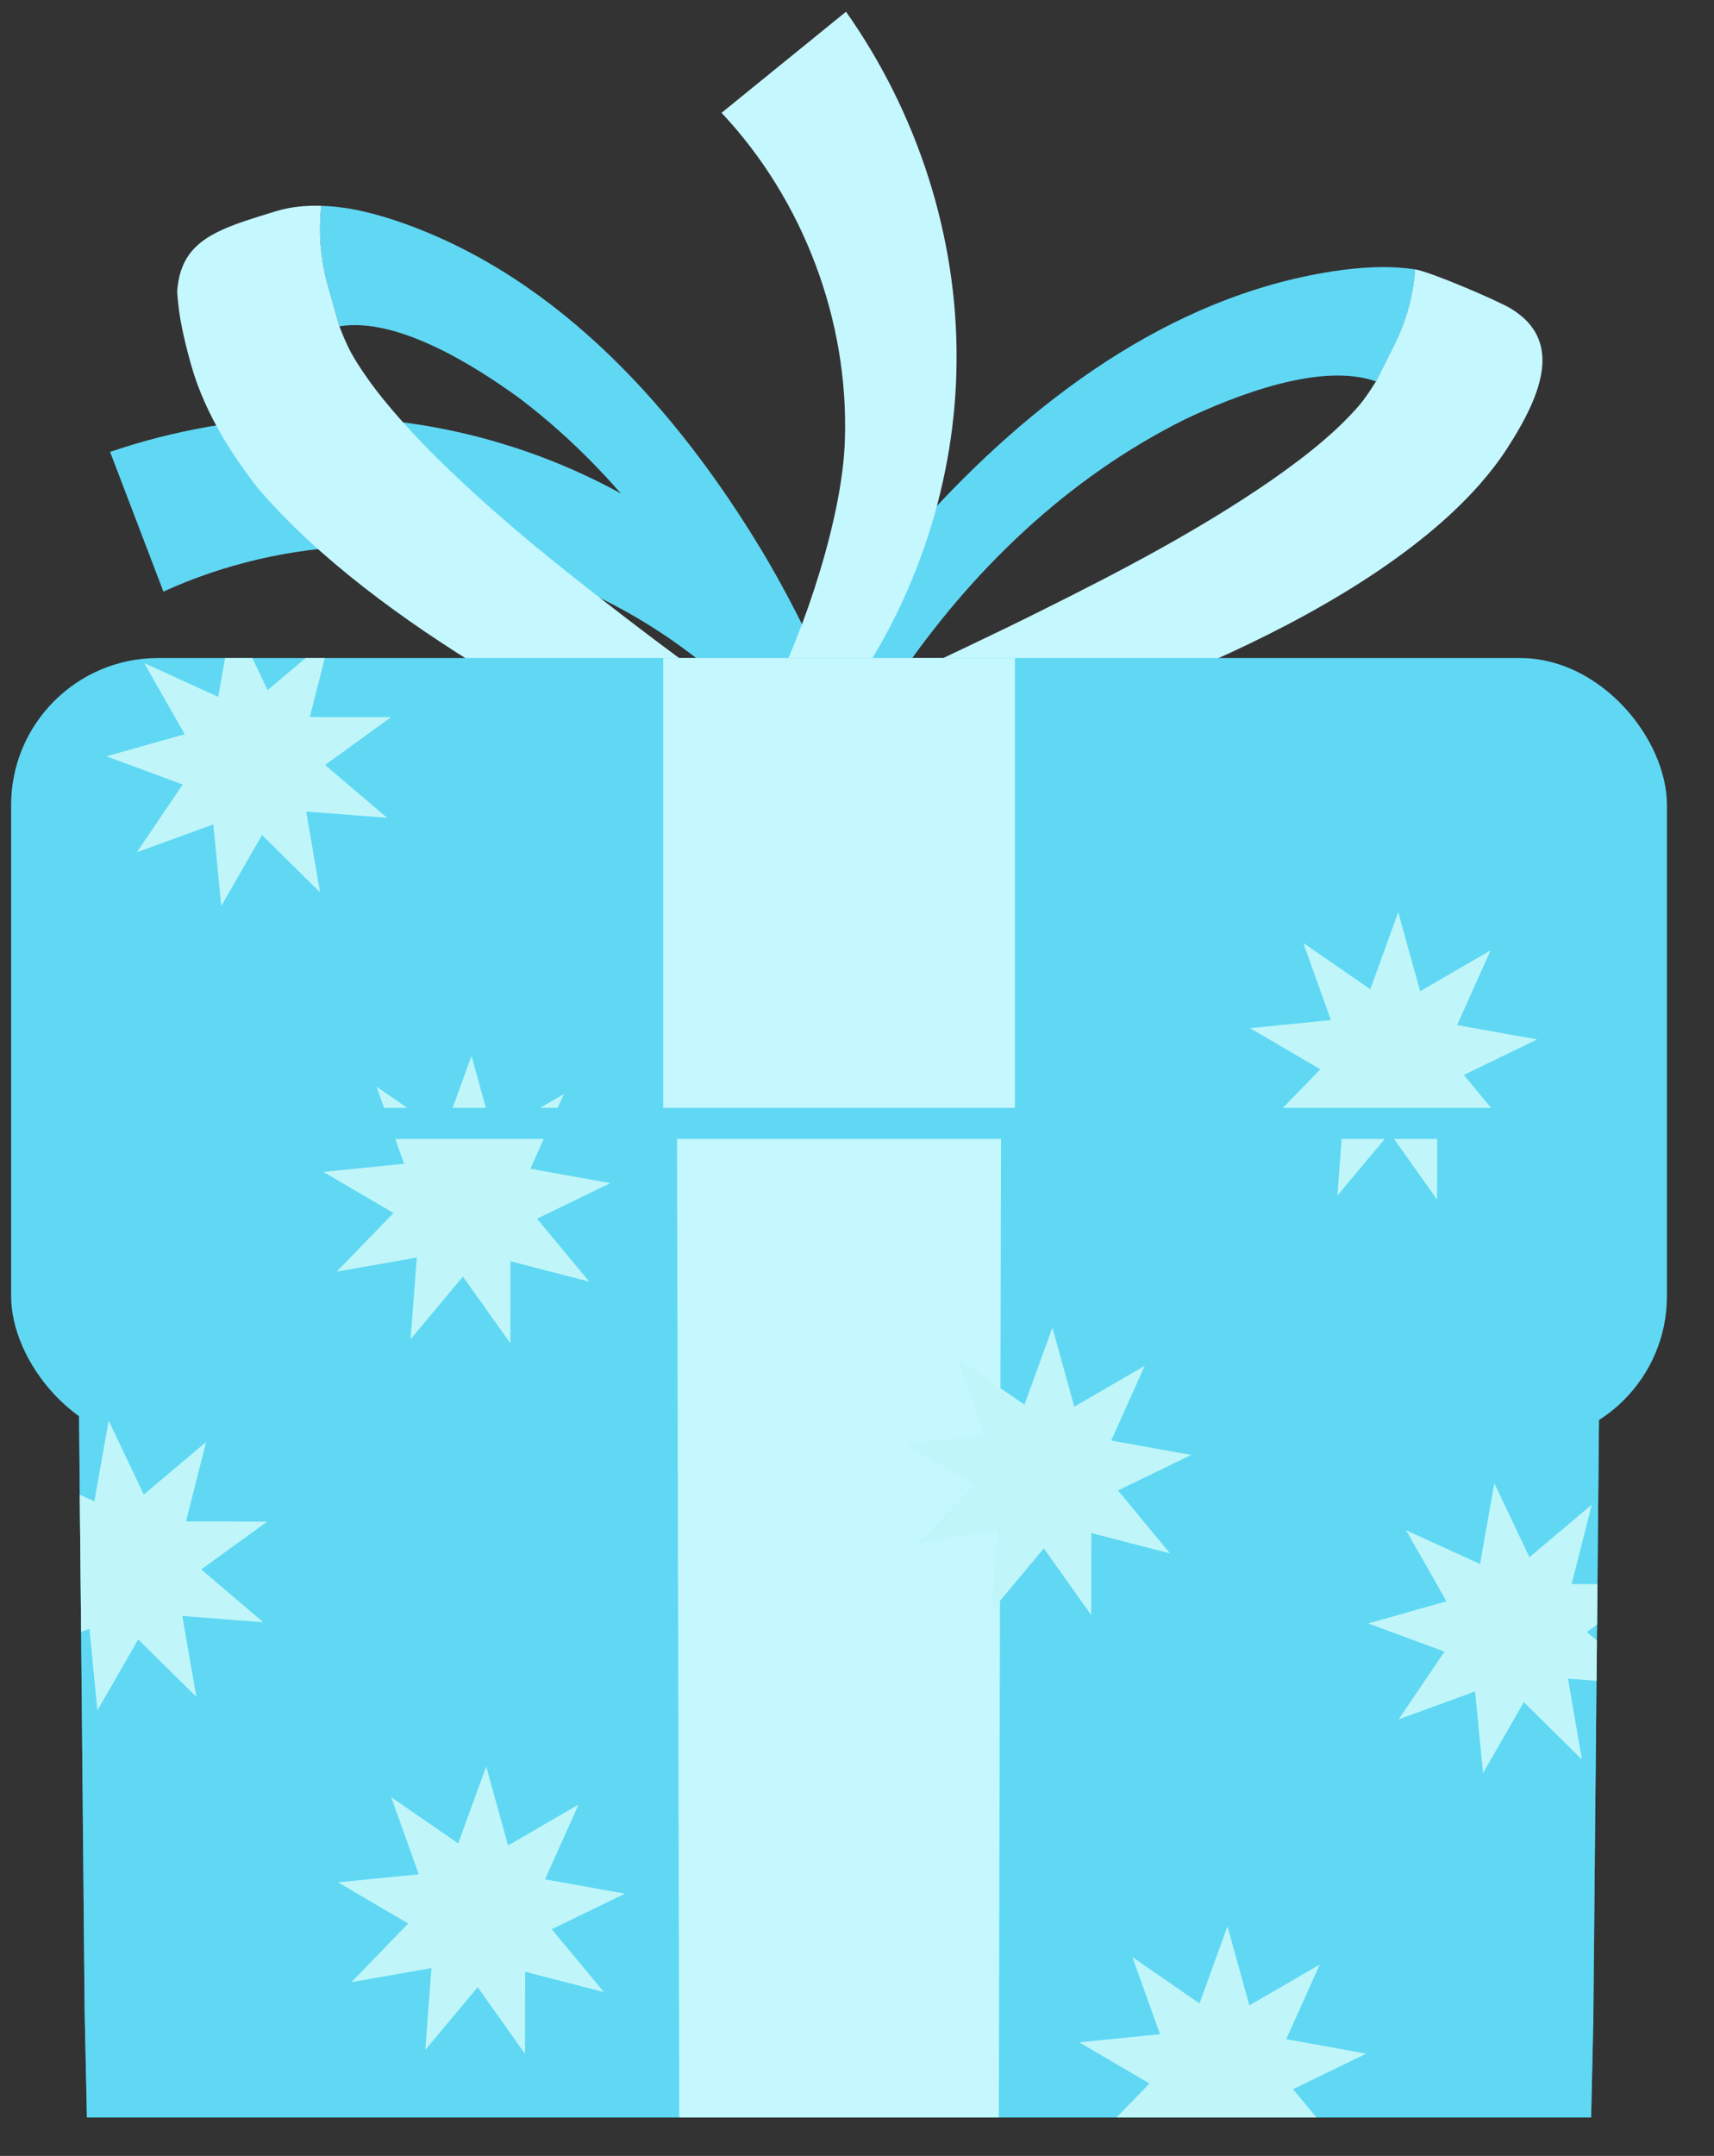 <svg width="35" height="44" viewBox="0 0 35 44" fill="none" xmlns="http://www.w3.org/2000/svg">
<rect x="0" y="0" width="35" height="44" fill="#333333" stroke="none"/>
<path d="M15.574 14.673C14.401 13.415 12.959 12.425 11.363 11.821C8.792 10.824 5.83 10.936 3.337 12.074L2.248 9.223C4.857 8.334 7.725 8.266 10.343 9.082C12.897 9.867 15.19 11.495 16.815 13.621L15.574 14.673Z" fill="#60D8F4"/>
<path d="M17.295 14.763L15.787 15.364C15.743 15.247 15.697 15.131 15.65 15.016L15.755 14.828C15.667 14.762 15.579 14.695 15.491 14.631C14.408 12.094 12.8 9.8 10.634 8.148C9.714 7.475 8.118 6.463 6.93 6.66L6.694 5.825C6.545 5.297 6.5 4.746 6.561 4.201C7.14 4.216 7.712 4.371 8.237 4.556C11.444 5.694 13.846 8.4 15.565 11.253C16.232 12.369 16.798 13.561 17.295 14.763" fill="#60D8F4"/>
<path d="M15.651 15.015L14.962 16.254C12.252 15.125 7.679 12.775 5.288 9.988C5.031 9.666 4.801 9.337 4.599 9.004C4.589 8.987 4.578 8.97 4.568 8.953C4.276 8.463 4.049 7.964 3.906 7.458C3.81 7.124 3.74 6.827 3.691 6.56C3.677 6.476 3.663 6.395 3.653 6.317V6.315C3.637 6.195 3.625 6.074 3.618 5.953C3.621 5.906 3.625 5.862 3.631 5.819C3.65 5.673 3.683 5.544 3.732 5.43C3.999 4.79 4.709 4.598 5.63 4.312C5.937 4.218 6.251 4.191 6.561 4.2C6.548 4.314 6.54 4.428 6.537 4.543C6.533 4.676 6.535 4.808 6.543 4.941C6.555 5.119 6.577 5.296 6.611 5.47C6.633 5.59 6.661 5.708 6.694 5.824L6.93 6.66C6.999 6.83 7.059 6.995 7.181 7.22C7.268 7.371 7.361 7.518 7.461 7.66C7.617 7.887 7.786 8.105 7.968 8.318C7.992 8.349 8.019 8.379 8.045 8.409C8.245 8.643 8.459 8.872 8.679 9.101C9.936 10.382 11.333 11.503 12.777 12.608C13.664 13.291 14.579 13.951 15.491 14.631C15.546 14.758 15.598 14.887 15.651 15.015" fill="#C5F7FF"/>
<path d="M16.523 13.692L17.89 14.534C17.954 14.431 18.019 14.328 18.086 14.226L18.017 14.027C18.115 13.98 18.213 13.932 18.31 13.886C19.821 11.653 21.802 9.745 24.214 8.55C25.233 8.069 26.973 7.385 28.099 7.785L28.479 7.029C28.718 6.552 28.86 6.032 28.899 5.499C28.33 5.41 27.743 5.457 27.198 5.54C23.86 6.059 21.029 8.22 18.841 10.642C17.99 11.591 17.224 12.63 16.523 13.692" fill="#60D8F4"/>
<path d="M30.765 9.168C30.606 9.412 30.422 9.651 30.216 9.885C27.697 12.747 21.884 14.831 18.538 15.532L18.085 14.225C18.16 14.11 18.233 13.997 18.309 13.885C19.322 13.397 20.334 12.93 21.323 12.433C22.931 11.633 24.497 10.81 25.953 9.808C26.337 9.538 26.706 9.267 27.045 8.973C27.297 8.756 27.536 8.525 27.753 8.276C27.913 8.083 28 7.935 28.098 7.785L28.477 7.029C28.716 6.552 28.859 6.031 28.897 5.498C29.202 5.544 30.577 6.132 30.849 6.296C31.893 6.926 31.534 7.987 30.765 9.168ZM15.718 14.243C16.434 12.869 17.211 10.52 17.252 8.98C17.337 6.53 16.392 4.064 14.734 2.303L17.276 0.239C18.738 2.313 19.553 4.828 19.533 7.354C19.523 9.789 18.721 12.223 17.318 14.19L16.512 14.216L15.718 14.243" fill="#C5F7FF"/>
<path d="M32.724 21.108L32.71 22.61L32.705 23.244L32.665 27.485L32.635 30.697L32.566 38.007L32.535 41.219L32.49 43.214H1.775L1.728 41.04L1.699 37.887L1.631 30.715L1.601 27.564L1.561 23.244L1.555 22.61L1.542 21.108H32.724" fill="#05B6D3"/>
<path d="M32.705 23.245L32.703 23.419L32.693 24.599L32.688 25.055L32.665 27.485L32.635 30.697L32.62 32.33L32.612 33.157L32.608 33.483L32.6 34.304L32.584 36.077L32.581 36.394V36.395L32.567 37.854L32.566 38.007L32.562 38.411L32.549 39.817L32.545 40.159L32.536 41.22L32.491 43.214H1.775L1.728 41.04L1.699 37.888L1.657 33.304L1.65 32.544L1.631 30.715L1.629 30.505L1.621 29.567L1.601 27.563L1.561 23.245H32.705" fill="#60D8F4"/>
<rect x="0.227" y="13.43" width="33.812" height="16.022" rx="3" fill="#60D8F4"/>
<rect x="13.825" y="22.611" width="16.022" height="16.021" rx="3" fill="#60D8F4"/>
<path d="M20.441 23.245L20.396 43.214H13.871L13.825 23.245H20.441Z" fill="#C5F7FF"/>
<path d="M20.725 22.611H13.542V13.429H20.725V22.611" fill="#C5F7FF"/>
<path d="M7.844 22.61L7.688 22.178L8.315 22.61H7.844ZM9.922 22.61H9.243L9.628 21.55L9.922 22.61ZM11.387 22.61H11.028L11.514 22.329L11.387 22.61ZM10.967 24.872L12.031 26.157L10.424 25.741L10.421 27.414L9.453 26.054L8.384 27.334L8.511 25.665L6.876 25.953L8.036 24.756L6.601 23.917L8.253 23.752L8.071 23.245H11.103L10.83 23.853L12.463 24.147L10.967 24.872ZM9.357 37.623L9.928 36.052L10.375 37.664L11.814 36.83L11.129 38.355L12.763 38.648L11.267 39.373L12.331 40.657L10.723 40.242L10.72 41.916L9.754 40.556L8.685 41.836L8.811 40.167L7.176 40.454L8.336 39.257L6.901 38.417L8.552 38.253L7.988 36.679L9.357 37.623ZM5.377 33.109L3.723 32.981L4.009 34.63L2.822 33.46L1.989 34.908L1.827 33.243L1.657 33.304L1.65 32.544L1.631 30.715L1.629 30.505L1.927 30.641L2.219 28.994L2.936 30.503L4.209 29.429L3.798 31.051L5.457 31.055L4.109 32.03L5.377 33.109ZM7.906 16.691L6.252 16.563L6.536 18.213L5.351 17.042L4.518 18.491L4.356 16.825L2.795 17.393L3.731 16.011L2.174 15.436L3.772 14.985L2.944 13.533L4.456 14.223L4.596 13.43H5.153L5.465 14.085L6.241 13.43H6.632L6.327 14.634L7.985 14.636L6.638 15.613L7.906 16.691ZM20.919 28.669L21.49 27.097L21.937 28.709L23.375 27.875L22.691 29.4L24.324 29.694L22.829 30.418L23.892 31.703L22.285 31.288L22.282 32.962L21.315 31.601L20.246 32.881L20.372 31.212L18.738 31.5L19.898 30.303L18.463 29.463L20.114 29.298L19.549 27.724L20.919 28.669ZM27.397 23.245H28.276L27.31 24.401L27.397 23.245ZM28.466 23.245H29.347L29.345 24.483L28.466 23.245ZM29.891 21.939L30.446 22.61H26.198L26.961 21.823L25.526 20.984L27.177 20.819L26.613 19.245L27.982 20.19L28.552 18.617L29 20.23L30.438 19.396L29.754 20.921L31.387 21.214L29.891 21.939Z" fill="#C0F6F9"/>
<path d="M26.404 42.638L26.881 43.214H22.801L23.473 42.522L22.038 41.682L23.688 41.517L23.124 39.943L24.494 40.888L25.065 39.315L25.512 40.928L26.95 40.094L26.265 41.618L27.899 41.913L26.404 42.638" fill="#C0F6F9"/>
<path d="M32.612 33.157L32.403 33.308L32.609 33.483L32.601 34.304L32.018 34.26L32.303 35.91L31.116 34.739L30.284 36.187L30.121 34.521L28.561 35.09L29.497 33.708L27.939 33.133L29.537 32.681L28.711 31.23L30.222 31.92L30.514 30.272L31.231 31.782L32.504 30.708L32.093 32.329L32.621 32.331L32.612 33.157Z" fill="#C0F6F9"/>
</svg>
